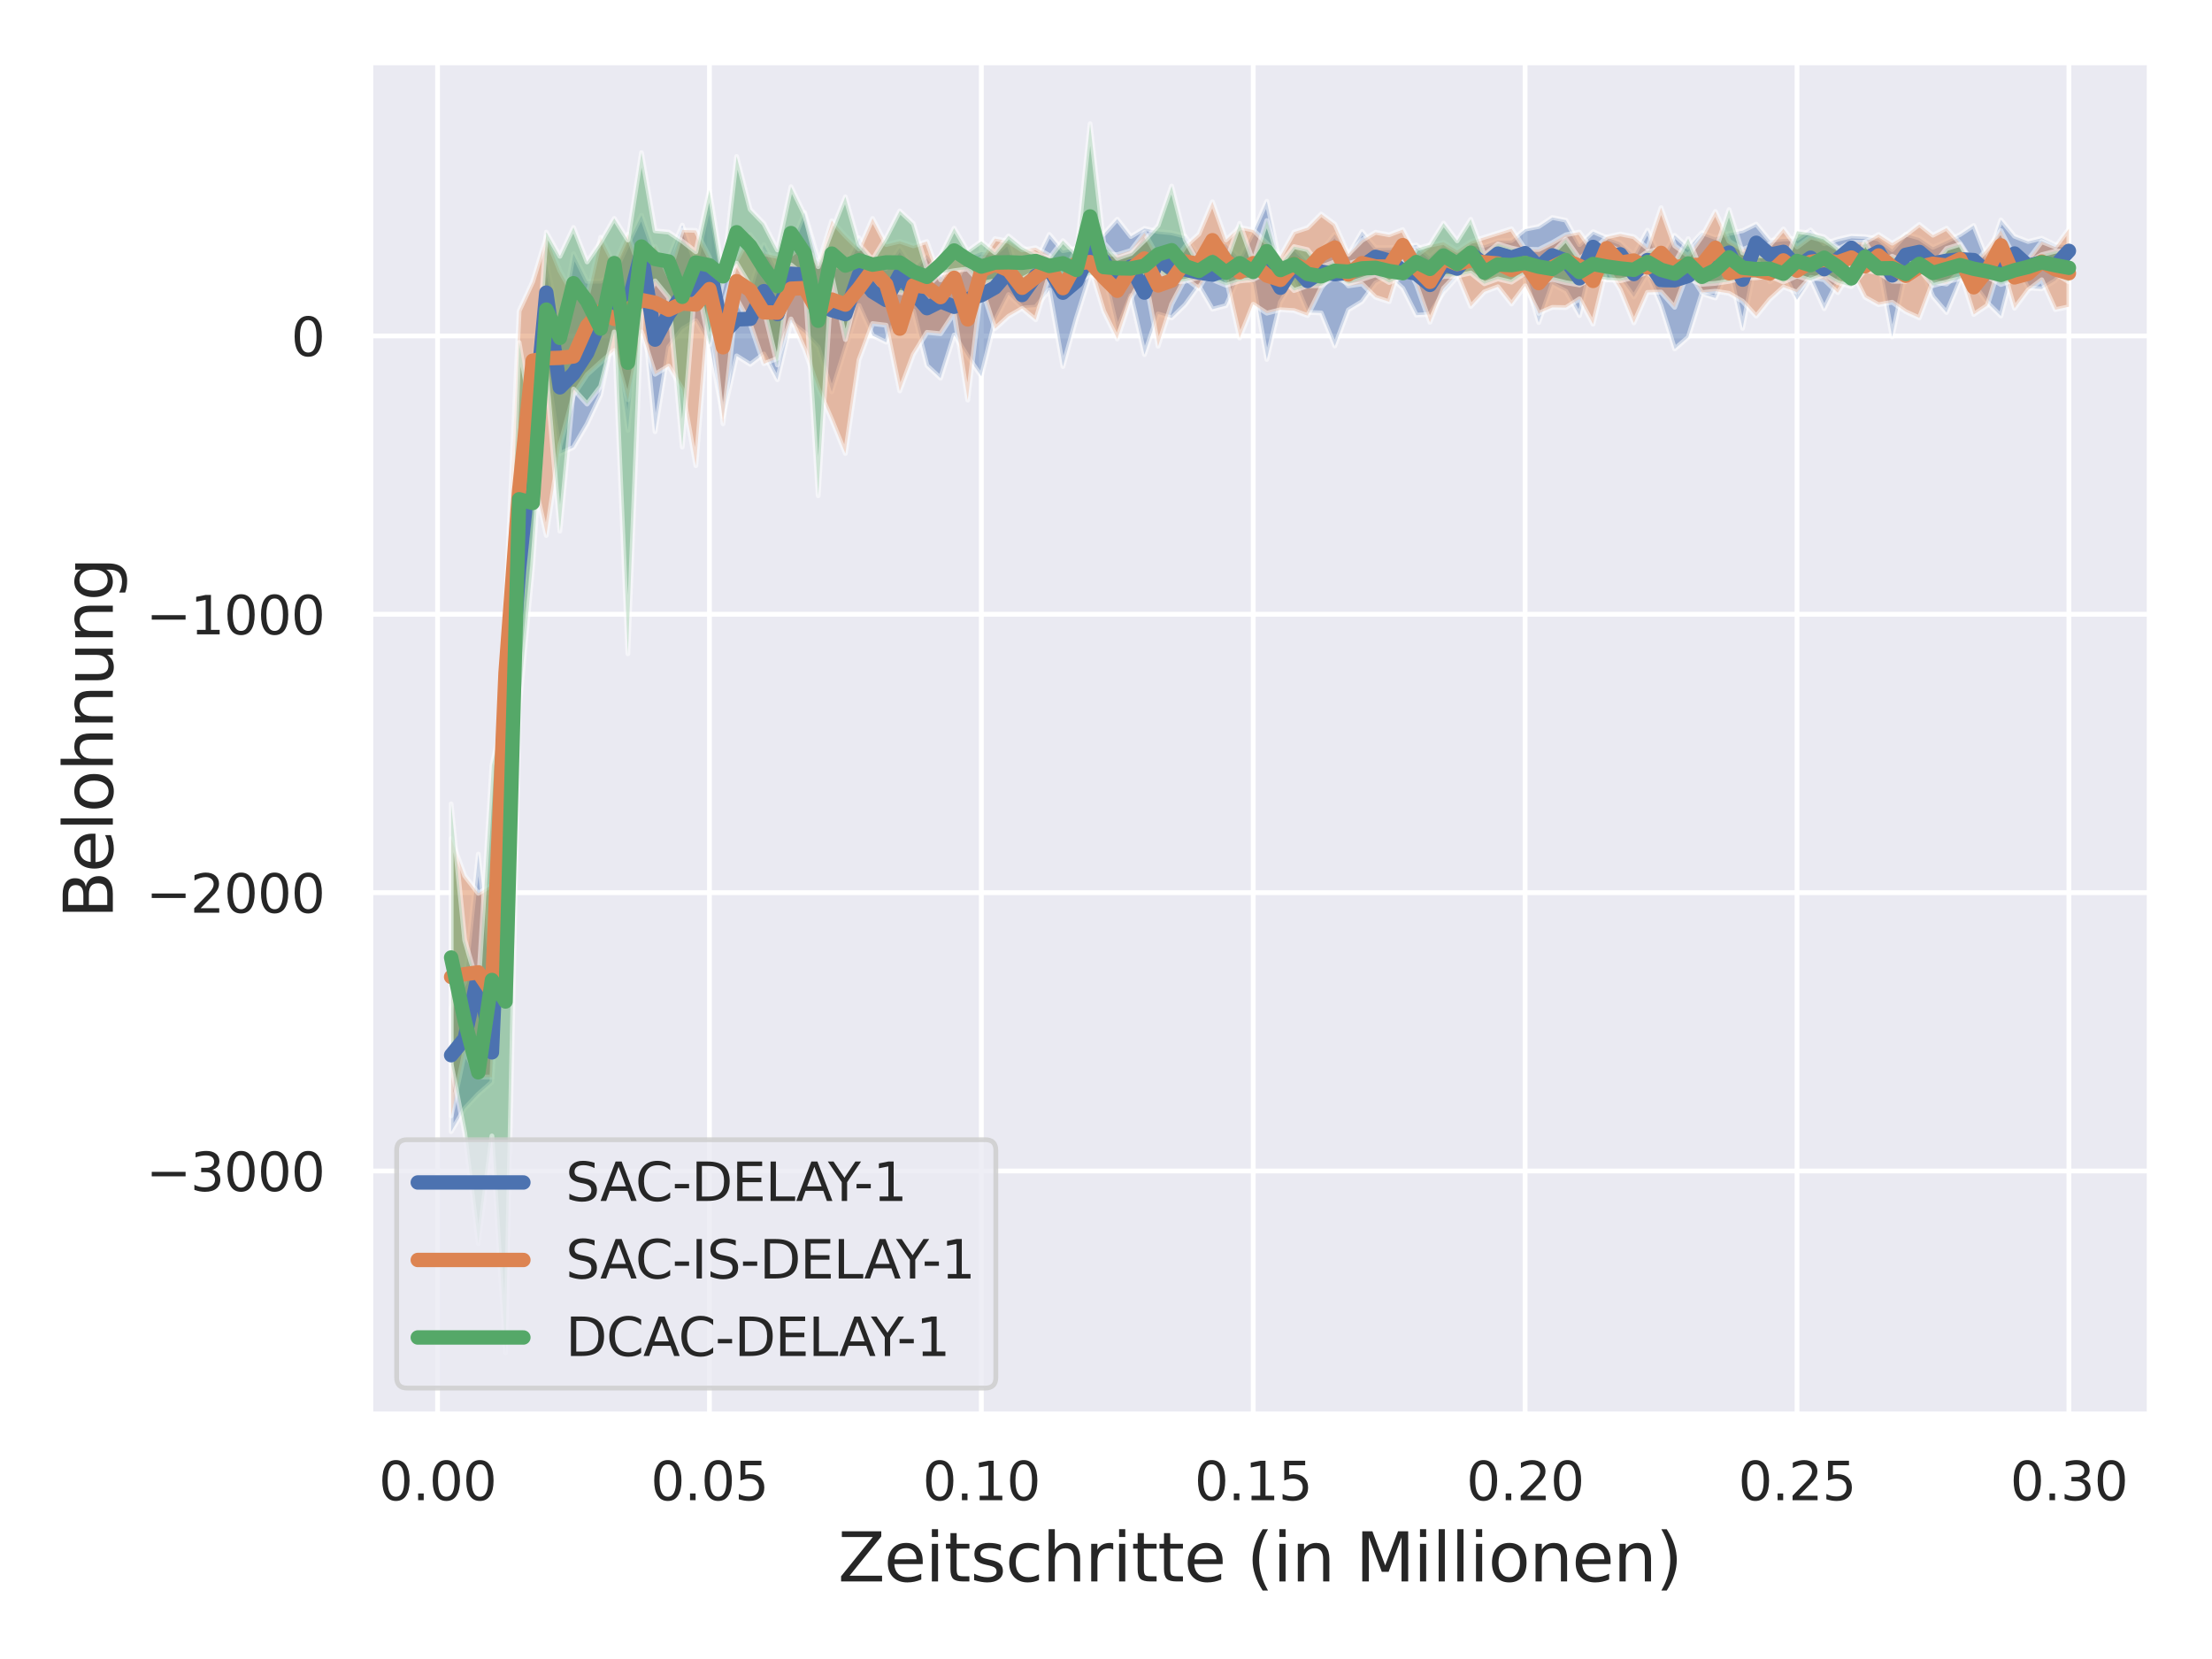 <?xml version="1.0" encoding="utf-8" standalone="no"?>
<!DOCTYPE svg PUBLIC "-//W3C//DTD SVG 1.1//EN"
  "http://www.w3.org/Graphics/SVG/1.1/DTD/svg11.dtd">
<svg xmlns:xlink="http://www.w3.org/1999/xlink" width="460.8pt" height="345.6pt" viewBox="0 0 460.8 345.6" xmlns="http://www.w3.org/2000/svg" version="1.1">
 <defs>
  <style type="text/css">*{stroke-linejoin: round; stroke-linecap: butt}</style>
 </defs>
 <g id="figure_1">
  <g id="patch_1">
   <path d="M 0 345.6 
L 460.8 345.6 
L 460.8 0 
L 0 0 
z
" style="fill: #ffffff"/>
  </g>
  <g id="axes_1">
   <g id="patch_2">
    <path d="M 77.13 294.66 
L 447.84 294.66 
L 447.84 12.96 
L 77.13 12.96 
z
" style="fill: #eaeaf2"/>
   </g>
   <g id="matplotlib.axis_1">
    <g id="xtick_1">
     <g id="line2d_1">
      <path d="M 91.148 294.66 
L 91.148 12.96 
" clip-path="url(#pfc4ba32320)" style="fill: none; stroke: #ffffff; stroke-linecap: round"/>
     </g>
     <g id="text_1">
      <!-- 0.00 -->
      <g style="fill: #262626" transform="translate(78.902 312.518)scale(0.11 -0.11)">
       <defs>
        <path id="DejaVuSans-30" d="M 2034 4250 
Q 1547 4250 1301 3770 
Q 1056 3291 1056 2328 
Q 1056 1369 1301 889 
Q 1547 409 2034 409 
Q 2525 409 2770 889 
Q 3016 1369 3016 2328 
Q 3016 3291 2770 3770 
Q 2525 4250 2034 4250 
z
M 2034 4750 
Q 2819 4750 3233 4129 
Q 3647 3509 3647 2328 
Q 3647 1150 3233 529 
Q 2819 -91 2034 -91 
Q 1250 -91 836 529 
Q 422 1150 422 2328 
Q 422 3509 836 4129 
Q 1250 4750 2034 4750 
z
" transform="scale(0.016)"/>
        <path id="DejaVuSans-2e" d="M 684 794 
L 1344 794 
L 1344 0 
L 684 0 
L 684 794 
z
" transform="scale(0.016)"/>
       </defs>
       <use xlink:href="#DejaVuSans-30"/>
       <use xlink:href="#DejaVuSans-2e" x="63.623"/>
       <use xlink:href="#DejaVuSans-30" x="95.41"/>
       <use xlink:href="#DejaVuSans-30" x="159.033"/>
      </g>
     </g>
    </g>
    <g id="xtick_2">
     <g id="line2d_2">
      <path d="M 147.789 294.66 
L 147.789 12.96 
" clip-path="url(#pfc4ba32320)" style="fill: none; stroke: #ffffff; stroke-linecap: round"/>
     </g>
     <g id="text_2">
      <!-- 0.05 -->
      <g style="fill: #262626" transform="translate(135.543 312.518)scale(0.11 -0.11)">
       <defs>
        <path id="DejaVuSans-35" d="M 691 4666 
L 3169 4666 
L 3169 4134 
L 1269 4134 
L 1269 2991 
Q 1406 3038 1543 3061 
Q 1681 3084 1819 3084 
Q 2600 3084 3056 2656 
Q 3513 2228 3513 1497 
Q 3513 744 3044 326 
Q 2575 -91 1722 -91 
Q 1428 -91 1123 -41 
Q 819 9 494 109 
L 494 744 
Q 775 591 1075 516 
Q 1375 441 1709 441 
Q 2250 441 2565 725 
Q 2881 1009 2881 1497 
Q 2881 1984 2565 2268 
Q 2250 2553 1709 2553 
Q 1456 2553 1204 2497 
Q 953 2441 691 2322 
L 691 4666 
z
" transform="scale(0.016)"/>
       </defs>
       <use xlink:href="#DejaVuSans-30"/>
       <use xlink:href="#DejaVuSans-2e" x="63.623"/>
       <use xlink:href="#DejaVuSans-30" x="95.41"/>
       <use xlink:href="#DejaVuSans-35" x="159.033"/>
      </g>
     </g>
    </g>
    <g id="xtick_3">
     <g id="line2d_3">
      <path d="M 204.429 294.66 
L 204.429 12.96 
" clip-path="url(#pfc4ba32320)" style="fill: none; stroke: #ffffff; stroke-linecap: round"/>
     </g>
     <g id="text_3">
      <!-- 0.10 -->
      <g style="fill: #262626" transform="translate(192.183 312.518)scale(0.11 -0.11)">
       <defs>
        <path id="DejaVuSans-31" d="M 794 531 
L 1825 531 
L 1825 4091 
L 703 3866 
L 703 4441 
L 1819 4666 
L 2450 4666 
L 2450 531 
L 3481 531 
L 3481 0 
L 794 0 
L 794 531 
z
" transform="scale(0.016)"/>
       </defs>
       <use xlink:href="#DejaVuSans-30"/>
       <use xlink:href="#DejaVuSans-2e" x="63.623"/>
       <use xlink:href="#DejaVuSans-31" x="95.41"/>
       <use xlink:href="#DejaVuSans-30" x="159.033"/>
      </g>
     </g>
    </g>
    <g id="xtick_4">
     <g id="line2d_4">
      <path d="M 261.069 294.66 
L 261.069 12.96 
" clip-path="url(#pfc4ba32320)" style="fill: none; stroke: #ffffff; stroke-linecap: round"/>
     </g>
     <g id="text_4">
      <!-- 0.15 -->
      <g style="fill: #262626" transform="translate(248.823 312.518)scale(0.11 -0.11)">
       <use xlink:href="#DejaVuSans-30"/>
       <use xlink:href="#DejaVuSans-2e" x="63.623"/>
       <use xlink:href="#DejaVuSans-31" x="95.41"/>
       <use xlink:href="#DejaVuSans-35" x="159.033"/>
      </g>
     </g>
    </g>
    <g id="xtick_5">
     <g id="line2d_5">
      <path d="M 317.709 294.66 
L 317.709 12.96 
" clip-path="url(#pfc4ba32320)" style="fill: none; stroke: #ffffff; stroke-linecap: round"/>
     </g>
     <g id="text_5">
      <!-- 0.20 -->
      <g style="fill: #262626" transform="translate(305.463 312.518)scale(0.11 -0.11)">
       <defs>
        <path id="DejaVuSans-32" d="M 1228 531 
L 3431 531 
L 3431 0 
L 469 0 
L 469 531 
Q 828 903 1448 1529 
Q 2069 2156 2228 2338 
Q 2531 2678 2651 2914 
Q 2772 3150 2772 3378 
Q 2772 3750 2511 3984 
Q 2250 4219 1831 4219 
Q 1534 4219 1204 4116 
Q 875 4013 500 3803 
L 500 4441 
Q 881 4594 1212 4672 
Q 1544 4750 1819 4750 
Q 2544 4750 2975 4387 
Q 3406 4025 3406 3419 
Q 3406 3131 3298 2873 
Q 3191 2616 2906 2266 
Q 2828 2175 2409 1742 
Q 1991 1309 1228 531 
z
" transform="scale(0.016)"/>
       </defs>
       <use xlink:href="#DejaVuSans-30"/>
       <use xlink:href="#DejaVuSans-2e" x="63.623"/>
       <use xlink:href="#DejaVuSans-32" x="95.41"/>
       <use xlink:href="#DejaVuSans-30" x="159.033"/>
      </g>
     </g>
    </g>
    <g id="xtick_6">
     <g id="line2d_6">
      <path d="M 374.349 294.66 
L 374.349 12.96 
" clip-path="url(#pfc4ba32320)" style="fill: none; stroke: #ffffff; stroke-linecap: round"/>
     </g>
     <g id="text_6">
      <!-- 0.25 -->
      <g style="fill: #262626" transform="translate(362.103 312.518)scale(0.11 -0.11)">
       <use xlink:href="#DejaVuSans-30"/>
       <use xlink:href="#DejaVuSans-2e" x="63.623"/>
       <use xlink:href="#DejaVuSans-32" x="95.41"/>
       <use xlink:href="#DejaVuSans-35" x="159.033"/>
      </g>
     </g>
    </g>
    <g id="xtick_7">
     <g id="line2d_7">
      <path d="M 430.99 294.66 
L 430.99 12.96 
" clip-path="url(#pfc4ba32320)" style="fill: none; stroke: #ffffff; stroke-linecap: round"/>
     </g>
     <g id="text_7">
      <!-- 0.30 -->
      <g style="fill: #262626" transform="translate(418.743 312.518)scale(0.11 -0.11)">
       <defs>
        <path id="DejaVuSans-33" d="M 2597 2516 
Q 3050 2419 3304 2112 
Q 3559 1806 3559 1356 
Q 3559 666 3084 287 
Q 2609 -91 1734 -91 
Q 1441 -91 1130 -33 
Q 819 25 488 141 
L 488 750 
Q 750 597 1062 519 
Q 1375 441 1716 441 
Q 2309 441 2620 675 
Q 2931 909 2931 1356 
Q 2931 1769 2642 2001 
Q 2353 2234 1838 2234 
L 1294 2234 
L 1294 2753 
L 1863 2753 
Q 2328 2753 2575 2939 
Q 2822 3125 2822 3475 
Q 2822 3834 2567 4026 
Q 2313 4219 1838 4219 
Q 1578 4219 1281 4162 
Q 984 4106 628 3988 
L 628 4550 
Q 988 4650 1302 4700 
Q 1616 4750 1894 4750 
Q 2613 4750 3031 4423 
Q 3450 4097 3450 3541 
Q 3450 3153 3228 2886 
Q 3006 2619 2597 2516 
z
" transform="scale(0.016)"/>
       </defs>
       <use xlink:href="#DejaVuSans-30"/>
       <use xlink:href="#DejaVuSans-2e" x="63.623"/>
       <use xlink:href="#DejaVuSans-33" x="95.41"/>
       <use xlink:href="#DejaVuSans-30" x="159.033"/>
      </g>
     </g>
    </g>
    <g id="text_8">
     <!-- Zeitschritte (in Millionen) -->
     <g style="fill: #262626" transform="translate(174.57 329.444)scale(0.14 -0.14)">
      <defs>
       <path id="DejaVuSans-5a" d="M 359 4666 
L 4025 4666 
L 4025 4184 
L 1075 531 
L 4097 531 
L 4097 0 
L 288 0 
L 288 481 
L 3238 4134 
L 359 4134 
L 359 4666 
z
" transform="scale(0.016)"/>
       <path id="DejaVuSans-65" d="M 3597 1894 
L 3597 1613 
L 953 1613 
Q 991 1019 1311 708 
Q 1631 397 2203 397 
Q 2534 397 2845 478 
Q 3156 559 3463 722 
L 3463 178 
Q 3153 47 2828 -22 
Q 2503 -91 2169 -91 
Q 1331 -91 842 396 
Q 353 884 353 1716 
Q 353 2575 817 3079 
Q 1281 3584 2069 3584 
Q 2775 3584 3186 3129 
Q 3597 2675 3597 1894 
z
M 3022 2063 
Q 3016 2534 2758 2815 
Q 2500 3097 2075 3097 
Q 1594 3097 1305 2825 
Q 1016 2553 972 2059 
L 3022 2063 
z
" transform="scale(0.016)"/>
       <path id="DejaVuSans-69" d="M 603 3500 
L 1178 3500 
L 1178 0 
L 603 0 
L 603 3500 
z
M 603 4863 
L 1178 4863 
L 1178 4134 
L 603 4134 
L 603 4863 
z
" transform="scale(0.016)"/>
       <path id="DejaVuSans-74" d="M 1172 4494 
L 1172 3500 
L 2356 3500 
L 2356 3053 
L 1172 3053 
L 1172 1153 
Q 1172 725 1289 603 
Q 1406 481 1766 481 
L 2356 481 
L 2356 0 
L 1766 0 
Q 1100 0 847 248 
Q 594 497 594 1153 
L 594 3053 
L 172 3053 
L 172 3500 
L 594 3500 
L 594 4494 
L 1172 4494 
z
" transform="scale(0.016)"/>
       <path id="DejaVuSans-73" d="M 2834 3397 
L 2834 2853 
Q 2591 2978 2328 3040 
Q 2066 3103 1784 3103 
Q 1356 3103 1142 2972 
Q 928 2841 928 2578 
Q 928 2378 1081 2264 
Q 1234 2150 1697 2047 
L 1894 2003 
Q 2506 1872 2764 1633 
Q 3022 1394 3022 966 
Q 3022 478 2636 193 
Q 2250 -91 1575 -91 
Q 1294 -91 989 -36 
Q 684 19 347 128 
L 347 722 
Q 666 556 975 473 
Q 1284 391 1588 391 
Q 1994 391 2212 530 
Q 2431 669 2431 922 
Q 2431 1156 2273 1281 
Q 2116 1406 1581 1522 
L 1381 1569 
Q 847 1681 609 1914 
Q 372 2147 372 2553 
Q 372 3047 722 3315 
Q 1072 3584 1716 3584 
Q 2034 3584 2315 3537 
Q 2597 3491 2834 3397 
z
" transform="scale(0.016)"/>
       <path id="DejaVuSans-63" d="M 3122 3366 
L 3122 2828 
Q 2878 2963 2633 3030 
Q 2388 3097 2138 3097 
Q 1578 3097 1268 2742 
Q 959 2388 959 1747 
Q 959 1106 1268 751 
Q 1578 397 2138 397 
Q 2388 397 2633 464 
Q 2878 531 3122 666 
L 3122 134 
Q 2881 22 2623 -34 
Q 2366 -91 2075 -91 
Q 1284 -91 818 406 
Q 353 903 353 1747 
Q 353 2603 823 3093 
Q 1294 3584 2113 3584 
Q 2378 3584 2631 3529 
Q 2884 3475 3122 3366 
z
" transform="scale(0.016)"/>
       <path id="DejaVuSans-68" d="M 3513 2113 
L 3513 0 
L 2938 0 
L 2938 2094 
Q 2938 2591 2744 2837 
Q 2550 3084 2163 3084 
Q 1697 3084 1428 2787 
Q 1159 2491 1159 1978 
L 1159 0 
L 581 0 
L 581 4863 
L 1159 4863 
L 1159 2956 
Q 1366 3272 1645 3428 
Q 1925 3584 2291 3584 
Q 2894 3584 3203 3211 
Q 3513 2838 3513 2113 
z
" transform="scale(0.016)"/>
       <path id="DejaVuSans-72" d="M 2631 2963 
Q 2534 3019 2420 3045 
Q 2306 3072 2169 3072 
Q 1681 3072 1420 2755 
Q 1159 2438 1159 1844 
L 1159 0 
L 581 0 
L 581 3500 
L 1159 3500 
L 1159 2956 
Q 1341 3275 1631 3429 
Q 1922 3584 2338 3584 
Q 2397 3584 2469 3576 
Q 2541 3569 2628 3553 
L 2631 2963 
z
" transform="scale(0.016)"/>
       <path id="DejaVuSans-20" transform="scale(0.016)"/>
       <path id="DejaVuSans-28" d="M 1984 4856 
Q 1566 4138 1362 3434 
Q 1159 2731 1159 2009 
Q 1159 1288 1364 580 
Q 1569 -128 1984 -844 
L 1484 -844 
Q 1016 -109 783 600 
Q 550 1309 550 2009 
Q 550 2706 781 3412 
Q 1013 4119 1484 4856 
L 1984 4856 
z
" transform="scale(0.016)"/>
       <path id="DejaVuSans-6e" d="M 3513 2113 
L 3513 0 
L 2938 0 
L 2938 2094 
Q 2938 2591 2744 2837 
Q 2550 3084 2163 3084 
Q 1697 3084 1428 2787 
Q 1159 2491 1159 1978 
L 1159 0 
L 581 0 
L 581 3500 
L 1159 3500 
L 1159 2956 
Q 1366 3272 1645 3428 
Q 1925 3584 2291 3584 
Q 2894 3584 3203 3211 
Q 3513 2838 3513 2113 
z
" transform="scale(0.016)"/>
       <path id="DejaVuSans-4d" d="M 628 4666 
L 1569 4666 
L 2759 1491 
L 3956 4666 
L 4897 4666 
L 4897 0 
L 4281 0 
L 4281 4097 
L 3078 897 
L 2444 897 
L 1241 4097 
L 1241 0 
L 628 0 
L 628 4666 
z
" transform="scale(0.016)"/>
       <path id="DejaVuSans-6c" d="M 603 4863 
L 1178 4863 
L 1178 0 
L 603 0 
L 603 4863 
z
" transform="scale(0.016)"/>
       <path id="DejaVuSans-6f" d="M 1959 3097 
Q 1497 3097 1228 2736 
Q 959 2375 959 1747 
Q 959 1119 1226 758 
Q 1494 397 1959 397 
Q 2419 397 2687 759 
Q 2956 1122 2956 1747 
Q 2956 2369 2687 2733 
Q 2419 3097 1959 3097 
z
M 1959 3584 
Q 2709 3584 3137 3096 
Q 3566 2609 3566 1747 
Q 3566 888 3137 398 
Q 2709 -91 1959 -91 
Q 1206 -91 779 398 
Q 353 888 353 1747 
Q 353 2609 779 3096 
Q 1206 3584 1959 3584 
z
" transform="scale(0.016)"/>
       <path id="DejaVuSans-29" d="M 513 4856 
L 1013 4856 
Q 1481 4119 1714 3412 
Q 1947 2706 1947 2009 
Q 1947 1309 1714 600 
Q 1481 -109 1013 -844 
L 513 -844 
Q 928 -128 1133 580 
Q 1338 1288 1338 2009 
Q 1338 2731 1133 3434 
Q 928 4138 513 4856 
z
" transform="scale(0.016)"/>
      </defs>
      <use xlink:href="#DejaVuSans-5a"/>
      <use xlink:href="#DejaVuSans-65" x="68.506"/>
      <use xlink:href="#DejaVuSans-69" x="130.029"/>
      <use xlink:href="#DejaVuSans-74" x="157.812"/>
      <use xlink:href="#DejaVuSans-73" x="197.021"/>
      <use xlink:href="#DejaVuSans-63" x="249.121"/>
      <use xlink:href="#DejaVuSans-68" x="304.102"/>
      <use xlink:href="#DejaVuSans-72" x="367.48"/>
      <use xlink:href="#DejaVuSans-69" x="408.594"/>
      <use xlink:href="#DejaVuSans-74" x="436.377"/>
      <use xlink:href="#DejaVuSans-74" x="475.586"/>
      <use xlink:href="#DejaVuSans-65" x="514.795"/>
      <use xlink:href="#DejaVuSans-20" x="576.318"/>
      <use xlink:href="#DejaVuSans-28" x="608.105"/>
      <use xlink:href="#DejaVuSans-69" x="647.119"/>
      <use xlink:href="#DejaVuSans-6e" x="674.902"/>
      <use xlink:href="#DejaVuSans-20" x="738.281"/>
      <use xlink:href="#DejaVuSans-4d" x="770.068"/>
      <use xlink:href="#DejaVuSans-69" x="856.348"/>
      <use xlink:href="#DejaVuSans-6c" x="884.131"/>
      <use xlink:href="#DejaVuSans-6c" x="911.914"/>
      <use xlink:href="#DejaVuSans-69" x="939.697"/>
      <use xlink:href="#DejaVuSans-6f" x="967.48"/>
      <use xlink:href="#DejaVuSans-6e" x="1028.662"/>
      <use xlink:href="#DejaVuSans-65" x="1092.041"/>
      <use xlink:href="#DejaVuSans-6e" x="1153.564"/>
      <use xlink:href="#DejaVuSans-29" x="1216.943"/>
     </g>
    </g>
   </g>
   <g id="matplotlib.axis_2">
    <g id="ytick_1">
     <g id="line2d_8">
      <path d="M 77.13 243.938 
L 447.84 243.938 
" clip-path="url(#pfc4ba32320)" style="fill: none; stroke: #ffffff; stroke-linecap: round"/>
     </g>
     <g id="text_9">
      <!-- −3000 -->
      <g style="fill: #262626" transform="translate(30.417 248.117)scale(0.11 -0.11)">
       <defs>
        <path id="DejaVuSans-2212" d="M 678 2272 
L 4684 2272 
L 4684 1741 
L 678 1741 
L 678 2272 
z
" transform="scale(0.016)"/>
       </defs>
       <use xlink:href="#DejaVuSans-2212"/>
       <use xlink:href="#DejaVuSans-33" x="83.789"/>
       <use xlink:href="#DejaVuSans-30" x="147.412"/>
       <use xlink:href="#DejaVuSans-30" x="211.035"/>
       <use xlink:href="#DejaVuSans-30" x="274.658"/>
      </g>
     </g>
    </g>
    <g id="ytick_2">
     <g id="line2d_9">
      <path d="M 77.13 185.953 
L 447.84 185.953 
" clip-path="url(#pfc4ba32320)" style="fill: none; stroke: #ffffff; stroke-linecap: round"/>
     </g>
     <g id="text_10">
      <!-- −2000 -->
      <g style="fill: #262626" transform="translate(30.417 190.132)scale(0.11 -0.11)">
       <use xlink:href="#DejaVuSans-2212"/>
       <use xlink:href="#DejaVuSans-32" x="83.789"/>
       <use xlink:href="#DejaVuSans-30" x="147.412"/>
       <use xlink:href="#DejaVuSans-30" x="211.035"/>
       <use xlink:href="#DejaVuSans-30" x="274.658"/>
      </g>
     </g>
    </g>
    <g id="ytick_3">
     <g id="line2d_10">
      <path d="M 77.13 127.969 
L 447.84 127.969 
" clip-path="url(#pfc4ba32320)" style="fill: none; stroke: #ffffff; stroke-linecap: round"/>
     </g>
     <g id="text_11">
      <!-- −1000 -->
      <g style="fill: #262626" transform="translate(30.417 132.148)scale(0.11 -0.11)">
       <use xlink:href="#DejaVuSans-2212"/>
       <use xlink:href="#DejaVuSans-31" x="83.789"/>
       <use xlink:href="#DejaVuSans-30" x="147.412"/>
       <use xlink:href="#DejaVuSans-30" x="211.035"/>
       <use xlink:href="#DejaVuSans-30" x="274.658"/>
      </g>
     </g>
    </g>
    <g id="ytick_4">
     <g id="line2d_11">
      <path d="M 77.13 69.984 
L 447.84 69.984 
" clip-path="url(#pfc4ba32320)" style="fill: none; stroke: #ffffff; stroke-linecap: round"/>
     </g>
     <g id="text_12">
      <!-- 0 -->
      <g style="fill: #262626" transform="translate(60.631 74.163)scale(0.11 -0.11)">
       <use xlink:href="#DejaVuSans-30"/>
      </g>
     </g>
    </g>
    <g id="text_13">
     <!-- Belohnung -->
     <g style="fill: #262626" transform="translate(23.506 191.337)rotate(-90)scale(0.14 -0.14)">
      <defs>
       <path id="DejaVuSans-42" d="M 1259 2228 
L 1259 519 
L 2272 519 
Q 2781 519 3026 730 
Q 3272 941 3272 1375 
Q 3272 1813 3026 2020 
Q 2781 2228 2272 2228 
L 1259 2228 
z
M 1259 4147 
L 1259 2741 
L 2194 2741 
Q 2656 2741 2882 2914 
Q 3109 3088 3109 3444 
Q 3109 3797 2882 3972 
Q 2656 4147 2194 4147 
L 1259 4147 
z
M 628 4666 
L 2241 4666 
Q 2963 4666 3353 4366 
Q 3744 4066 3744 3513 
Q 3744 3084 3544 2831 
Q 3344 2578 2956 2516 
Q 3422 2416 3680 2098 
Q 3938 1781 3938 1306 
Q 3938 681 3513 340 
Q 3088 0 2303 0 
L 628 0 
L 628 4666 
z
" transform="scale(0.016)"/>
       <path id="DejaVuSans-75" d="M 544 1381 
L 544 3500 
L 1119 3500 
L 1119 1403 
Q 1119 906 1312 657 
Q 1506 409 1894 409 
Q 2359 409 2629 706 
Q 2900 1003 2900 1516 
L 2900 3500 
L 3475 3500 
L 3475 0 
L 2900 0 
L 2900 538 
Q 2691 219 2414 64 
Q 2138 -91 1772 -91 
Q 1169 -91 856 284 
Q 544 659 544 1381 
z
M 1991 3584 
L 1991 3584 
z
" transform="scale(0.016)"/>
       <path id="DejaVuSans-67" d="M 2906 1791 
Q 2906 2416 2648 2759 
Q 2391 3103 1925 3103 
Q 1463 3103 1205 2759 
Q 947 2416 947 1791 
Q 947 1169 1205 825 
Q 1463 481 1925 481 
Q 2391 481 2648 825 
Q 2906 1169 2906 1791 
z
M 3481 434 
Q 3481 -459 3084 -895 
Q 2688 -1331 1869 -1331 
Q 1566 -1331 1297 -1286 
Q 1028 -1241 775 -1147 
L 775 -588 
Q 1028 -725 1275 -790 
Q 1522 -856 1778 -856 
Q 2344 -856 2625 -561 
Q 2906 -266 2906 331 
L 2906 616 
Q 2728 306 2450 153 
Q 2172 0 1784 0 
Q 1141 0 747 490 
Q 353 981 353 1791 
Q 353 2603 747 3093 
Q 1141 3584 1784 3584 
Q 2172 3584 2450 3431 
Q 2728 3278 2906 2969 
L 2906 3500 
L 3481 3500 
L 3481 434 
z
" transform="scale(0.016)"/>
      </defs>
      <use xlink:href="#DejaVuSans-42"/>
      <use xlink:href="#DejaVuSans-65" x="68.604"/>
      <use xlink:href="#DejaVuSans-6c" x="130.127"/>
      <use xlink:href="#DejaVuSans-6f" x="157.91"/>
      <use xlink:href="#DejaVuSans-68" x="219.092"/>
      <use xlink:href="#DejaVuSans-6e" x="282.471"/>
      <use xlink:href="#DejaVuSans-75" x="345.85"/>
      <use xlink:href="#DejaVuSans-6e" x="409.229"/>
      <use xlink:href="#DejaVuSans-67" x="472.607"/>
     </g>
    </g>
   </g>
   <g id="PolyCollection_1">
    <defs>
     <path id="mf80667b029" d="M 93.98 -109.843 
L 93.98 -135.629 
L 96.812 -140.975 
L 99.644 -167.691 
L 102.476 -142.766 
L 105.308 -206.421 
L 108.141 -237.731 
L 110.973 -268.925 
L 113.805 -291.238 
L 116.637 -277.203 
L 119.469 -292.756 
L 122.301 -287.003 
L 125.133 -287.039 
L 127.965 -288.655 
L 130.797 -294.826 
L 133.629 -300.785 
L 136.461 -292.542 
L 139.293 -291.893 
L 142.125 -298.718 
L 144.957 -290.554 
L 147.789 -303.591 
L 150.621 -287.328 
L 153.453 -288.13 
L 156.285 -285.365 
L 159.117 -294.626 
L 161.949 -289.244 
L 164.781 -294.38 
L 167.613 -301.345 
L 170.445 -291.723 
L 173.277 -290.045 
L 176.109 -290.088 
L 178.941 -296.087 
L 181.773 -290.461 
L 184.605 -289.719 
L 187.437 -293.959 
L 190.269 -289.57 
L 193.101 -292.517 
L 195.933 -288.718 
L 198.765 -286.171 
L 201.597 -291.995 
L 204.429 -293.102 
L 207.261 -292.731 
L 210.093 -295.135 
L 212.925 -285.763 
L 215.757 -291.01 
L 218.589 -296.774 
L 221.421 -293.391 
L 224.253 -293.891 
L 227.085 -295.826 
L 229.917 -296.807 
L 232.749 -299.95 
L 235.581 -296.329 
L 238.413 -298.024 
L 241.245 -297.384 
L 244.077 -297.111 
L 246.909 -296.385 
L 249.741 -292.218 
L 252.573 -295.02 
L 255.405 -294.67 
L 258.237 -291.732 
L 261.069 -297.319 
L 263.901 -303.687 
L 266.733 -290.492 
L 269.565 -294.084 
L 272.397 -291.051 
L 275.229 -293.356 
L 278.061 -296.803 
L 280.893 -292.555 
L 283.725 -297.384 
L 286.557 -293.993 
L 289.389 -294.015 
L 292.221 -294.166 
L 295.053 -294.572 
L 297.885 -292.104 
L 300.717 -294.548 
L 303.549 -291.729 
L 306.381 -295.012 
L 309.213 -294.487 
L 312.045 -295.456 
L 314.877 -295.499 
L 317.709 -297.857 
L 320.541 -298.412 
L 323.373 -300.297 
L 326.205 -299.739 
L 329.037 -294.641 
L 331.869 -297.349 
L 334.701 -296.127 
L 337.533 -295.072 
L 340.365 -292.423 
L 343.197 -297.652 
L 346.029 -291.396 
L 348.861 -296.592 
L 351.693 -294.04 
L 354.525 -297.135 
L 357.357 -296.137 
L 360.189 -296.974 
L 363.021 -297.542 
L 365.853 -298.924 
L 368.685 -295.509 
L 371.517 -295.834 
L 374.349 -295.899 
L 377.181 -297.709 
L 380.013 -294.84 
L 382.845 -295.772 
L 385.677 -296.43 
L 388.509 -296.3 
L 391.341 -295.846 
L 394.173 -293.602 
L 397.005 -296.825 
L 399.837 -296.023 
L 402.669 -294.081 
L 405.501 -295.378 
L 408.333 -296.753 
L 411.165 -298.643 
L 413.997 -291.517 
L 416.829 -299.799 
L 419.662 -296.384 
L 422.494 -295.294 
L 425.326 -295.975 
L 428.158 -294.646 
L 430.99 -294.556 
L 430.99 -290.394 
L 430.99 -290.394 
L 428.158 -287.146 
L 425.326 -285.425 
L 422.494 -285.588 
L 419.662 -290.628 
L 416.829 -279.76 
L 413.997 -282.546 
L 411.165 -286.425 
L 408.333 -287.234 
L 405.501 -280.495 
L 402.669 -283.79 
L 399.837 -290.643 
L 397.005 -289.047 
L 394.173 -275.414 
L 391.341 -290.982 
L 388.509 -289.098 
L 385.677 -292.435 
L 382.845 -287.026 
L 380.013 -281.28 
L 377.181 -287.473 
L 374.349 -283.139 
L 371.517 -288.671 
L 368.685 -286.876 
L 365.853 -291.764 
L 363.021 -277.208 
L 360.189 -289.842 
L 357.357 -283.514 
L 354.525 -284.404 
L 351.693 -275.348 
L 348.861 -272.898 
L 346.029 -281.901 
L 343.197 -288.555 
L 340.365 -283.721 
L 337.533 -287.703 
L 334.701 -287.253 
L 331.869 -292.224 
L 329.037 -279.847 
L 326.205 -284.903 
L 323.373 -286.405 
L 320.541 -278.396 
L 317.709 -287.735 
L 314.877 -288.878 
L 312.045 -289.619 
L 309.213 -288.333 
L 306.381 -290.587 
L 303.549 -287.872 
L 300.717 -284.716 
L 297.885 -280.112 
L 295.053 -279.948 
L 292.221 -285.542 
L 289.389 -288.147 
L 286.557 -286.646 
L 283.725 -282.763 
L 280.893 -281.036 
L 278.061 -273.515 
L 275.229 -280.416 
L 272.397 -280.508 
L 269.565 -287.22 
L 266.733 -282.64 
L 263.901 -270.722 
L 261.069 -286.62 
L 258.237 -288.218 
L 255.405 -281.937 
L 252.573 -281.181 
L 249.741 -286.056 
L 246.909 -282.13 
L 244.077 -279.364 
L 241.245 -280.189 
L 238.413 -271.731 
L 235.581 -284.044 
L 232.749 -276.84 
L 229.917 -288.889 
L 227.085 -288.315 
L 224.253 -279.4 
L 221.421 -269.231 
L 218.589 -285.189 
L 215.757 -281.615 
L 212.925 -281.455 
L 210.093 -284.239 
L 207.261 -278.742 
L 204.429 -267.2 
L 201.597 -271.298 
L 198.765 -275.81 
L 195.933 -266.814 
L 193.101 -269.44 
L 190.269 -280.814 
L 187.437 -281.103 
L 184.605 -274.304 
L 181.773 -275.685 
L 178.941 -281.966 
L 176.109 -273.063 
L 173.277 -263.947 
L 170.445 -273.252 
L 167.613 -276.246 
L 164.781 -278.495 
L 161.949 -266.485 
L 159.117 -271.86 
L 156.285 -269.694 
L 153.453 -271.462 
L 150.621 -258.76 
L 147.789 -273.827 
L 144.957 -278.768 
L 142.125 -277.033 
L 139.293 -273.292 
L 136.461 -255.651 
L 133.629 -285.014 
L 130.797 -255.934 
L 127.965 -276.656 
L 125.133 -263.289 
L 122.301 -257.253 
L 119.469 -252.413 
L 116.637 -251.076 
L 113.805 -269.689 
L 110.973 -233.728 
L 108.141 -207.599 
L 105.308 -165.044 
L 102.476 -120.174 
L 99.644 -117.684 
L 96.812 -114.675 
L 93.98 -109.843 
z
" style="stroke: #ffffff; stroke-opacity: 0.5"/>
    </defs>
    <g clip-path="url(#pfc4ba32320)">
     <use xlink:href="#mf80667b029" x="0" y="345.6" style="fill: #4c72b0; fill-opacity: 0.5; stroke: #ffffff; stroke-opacity: 0.5"/>
    </g>
   </g>
   <g id="PolyCollection_2">
    <defs>
     <path id="m430673fb18" d="M 93.98 -113.136 
L 93.98 -170.916 
L 96.812 -163.176 
L 99.644 -159.511 
L 102.476 -161.251 
L 105.308 -219.409 
L 108.141 -280.837 
L 110.973 -286.936 
L 113.805 -296.293 
L 116.637 -289.217 
L 119.469 -284.229 
L 122.301 -283.678 
L 125.133 -296.193 
L 127.965 -290.519 
L 130.797 -296.797 
L 133.629 -288.612 
L 136.461 -294.295 
L 139.293 -288.233 
L 142.125 -297.694 
L 144.957 -297.603 
L 147.789 -292.023 
L 150.621 -281.661 
L 153.453 -291.409 
L 156.285 -296.756 
L 159.117 -292.753 
L 161.949 -292.196 
L 164.781 -292.582 
L 167.613 -294.615 
L 170.445 -290.607 
L 173.277 -299.619 
L 176.109 -296.476 
L 178.941 -293.691 
L 181.773 -300.098 
L 184.605 -294.665 
L 187.437 -295.343 
L 190.269 -294.393 
L 193.101 -295.297 
L 195.933 -287.306 
L 198.765 -293.245 
L 201.597 -291.768 
L 204.429 -291.675 
L 207.261 -295.895 
L 210.093 -295.347 
L 212.925 -293.534 
L 215.757 -293.997 
L 218.589 -292.369 
L 221.421 -287.923 
L 224.253 -294.071 
L 227.085 -292.714 
L 229.917 -292.823 
L 232.749 -292.547 
L 235.581 -293.422 
L 238.413 -297.121 
L 241.245 -292.011 
L 244.077 -290.311 
L 246.909 -294.283 
L 249.741 -296.84 
L 252.573 -303.577 
L 255.405 -295.616 
L 258.237 -298.258 
L 261.069 -297.686 
L 263.901 -294.92 
L 266.733 -292.211 
L 269.565 -297.248 
L 272.397 -298.166 
L 275.229 -301.018 
L 278.061 -298.907 
L 280.893 -292.656 
L 283.725 -295.535 
L 286.557 -297.216 
L 289.389 -296.688 
L 292.221 -297.78 
L 295.053 -292.382 
L 297.885 -294.52 
L 300.717 -295.134 
L 303.549 -293.426 
L 306.381 -295.29 
L 309.213 -296.163 
L 312.045 -297.059 
L 314.877 -297.958 
L 317.709 -293.676 
L 320.541 -293.625 
L 323.373 -295.045 
L 326.205 -296.686 
L 329.037 -297.254 
L 331.869 -293.264 
L 334.701 -296.257 
L 337.533 -296.864 
L 340.365 -296.294 
L 343.197 -293.888 
L 346.029 -302.342 
L 348.861 -294.413 
L 351.693 -292.295 
L 354.525 -296.341 
L 357.357 -301.571 
L 360.189 -295.348 
L 363.021 -293.632 
L 365.853 -294.665 
L 368.685 -294.582 
L 371.517 -297.926 
L 374.349 -294.148 
L 377.181 -296.252 
L 380.013 -295.466 
L 382.845 -293.732 
L 385.677 -295.13 
L 388.509 -295.147 
L 391.341 -296.779 
L 394.173 -294.942 
L 397.005 -296.665 
L 399.837 -298.85 
L 402.669 -296.604 
L 405.501 -298.081 
L 408.333 -294.916 
L 411.165 -290.533 
L 413.997 -293.805 
L 416.829 -297.567 
L 419.662 -291.988 
L 422.494 -291.49 
L 425.326 -295.254 
L 428.158 -294.128 
L 430.99 -297.945 
L 430.99 -281.699 
L 430.99 -281.699 
L 428.158 -281.09 
L 425.326 -287.319 
L 422.494 -285.182 
L 419.662 -281.379 
L 416.829 -291.095 
L 413.997 -281.982 
L 411.165 -280.087 
L 408.333 -288.967 
L 405.501 -286.423 
L 402.669 -286.863 
L 399.837 -279.374 
L 397.005 -280.664 
L 394.173 -282.642 
L 391.341 -282.11 
L 388.509 -283.684 
L 385.677 -289.23 
L 382.845 -284.616 
L 380.013 -287.322 
L 377.181 -287.82 
L 374.349 -284.741 
L 371.517 -285.796 
L 368.685 -283.223 
L 365.853 -279.733 
L 363.021 -282.83 
L 360.189 -284.494 
L 357.357 -284.942 
L 354.525 -284.656 
L 351.693 -289.107 
L 348.861 -281.581 
L 346.029 -284.759 
L 343.197 -284.689 
L 340.365 -278.334 
L 337.533 -285.23 
L 334.701 -289.849 
L 331.869 -278.06 
L 329.037 -283.341 
L 326.205 -281.522 
L 323.373 -281.568 
L 320.541 -280.326 
L 317.709 -286.061 
L 314.877 -282.272 
L 312.045 -285.868 
L 309.213 -284.798 
L 306.381 -281.746 
L 303.549 -288.521 
L 300.717 -285.555 
L 297.885 -278.449 
L 295.053 -286.341 
L 292.221 -291.901 
L 289.389 -282.738 
L 286.557 -283.667 
L 283.725 -286.45 
L 280.893 -286.045 
L 278.061 -289.227 
L 275.229 -285.613 
L 272.397 -279.85 
L 269.565 -280.901 
L 266.733 -281.074 
L 263.901 -280.357 
L 261.069 -282.213 
L 258.237 -275.166 
L 255.405 -287.74 
L 252.573 -290.447 
L 249.741 -285.489 
L 246.909 -287.634 
L 244.077 -282.259 
L 241.245 -273.461 
L 238.413 -288.635 
L 235.581 -283.418 
L 232.749 -274.972 
L 229.917 -280.778 
L 227.085 -290.011 
L 224.253 -288.544 
L 221.421 -283.815 
L 218.589 -288.293 
L 215.757 -278.982 
L 212.925 -281.334 
L 210.093 -279.703 
L 207.261 -277.109 
L 204.429 -285.852 
L 201.597 -262.255 
L 198.765 -280.376 
L 195.933 -276.082 
L 193.101 -276.366 
L 190.269 -271.761 
L 187.437 -264.143 
L 184.605 -277.848 
L 181.773 -278.192 
L 178.941 -270.597 
L 176.109 -251.132 
L 173.277 -258.13 
L 170.445 -264.626 
L 167.613 -272.757 
L 164.781 -279.155 
L 161.949 -270.926 
L 159.117 -269.821 
L 156.285 -278.117 
L 153.453 -283.381 
L 150.621 -257.301 
L 147.789 -282.519 
L 144.957 -248.58 
L 142.125 -264.541 
L 139.293 -269.337 
L 136.461 -267.636 
L 133.629 -276.452 
L 130.797 -262.316 
L 127.965 -272.592 
L 125.133 -270.136 
L 122.301 -267.566 
L 119.469 -263.295 
L 116.637 -252.719 
L 113.805 -234.043 
L 110.973 -246.771 
L 108.141 -211.386 
L 105.308 -191.814 
L 102.476 -121.226 
L 99.644 -121.208 
L 96.812 -126.512 
L 93.98 -113.136 
z
" style="stroke: #ffffff; stroke-opacity: 0.5"/>
    </defs>
    <g clip-path="url(#pfc4ba32320)">
     <use xlink:href="#m430673fb18" x="0" y="345.6" style="fill: #dd8452; fill-opacity: 0.5; stroke: #ffffff; stroke-opacity: 0.5"/>
    </g>
   </g>
   <g id="PolyCollection_3">
    <defs>
     <path id="me41526b62e" d="M 93.98 -123.991 
L 93.98 -178.153 
L 96.812 -149.76 
L 99.644 -140.08 
L 102.476 -186.201 
L 105.308 -198.043 
L 108.141 -274.258 
L 110.973 -257.084 
L 113.805 -297.255 
L 116.637 -292.207 
L 119.469 -298.23 
L 122.301 -291.038 
L 125.133 -295.214 
L 127.965 -300.112 
L 130.797 -295.609 
L 133.629 -313.804 
L 136.461 -297.523 
L 139.293 -297.259 
L 142.125 -295.366 
L 144.957 -293.159 
L 147.789 -306.026 
L 150.621 -288.363 
L 153.453 -313.018 
L 156.285 -301.968 
L 159.117 -299.052 
L 161.949 -293.542 
L 164.781 -306.712 
L 167.613 -300.888 
L 170.445 -290.032 
L 173.277 -297.463 
L 176.109 -304.607 
L 178.941 -294.622 
L 181.773 -291.533 
L 184.605 -296.132 
L 187.437 -301.674 
L 190.269 -299.021 
L 193.101 -289.5 
L 195.933 -292.359 
L 198.765 -298.081 
L 201.597 -293.304 
L 204.429 -295.339 
L 207.261 -292.99 
L 210.093 -296.474 
L 212.925 -294.12 
L 215.757 -292.599 
L 218.589 -291.824 
L 221.421 -295.481 
L 224.253 -292.66 
L 227.085 -319.835 
L 229.917 -295.038 
L 232.749 -291.797 
L 235.581 -292.769 
L 238.413 -295.514 
L 241.245 -298.618 
L 244.077 -306.843 
L 246.909 -295.621 
L 249.741 -290.585 
L 252.573 -295.618 
L 255.405 -291.132 
L 258.237 -299.072 
L 261.069 -291.029 
L 263.901 -299.667 
L 266.733 -290.594 
L 269.565 -294.233 
L 272.397 -293.584 
L 275.229 -289.969 
L 278.061 -291.061 
L 280.893 -290.664 
L 283.725 -291.582 
L 286.557 -290.893 
L 289.389 -290.752 
L 292.221 -289.536 
L 295.053 -293.766 
L 297.885 -294.622 
L 300.717 -299.125 
L 303.549 -295.435 
L 306.381 -299.926 
L 309.213 -292.461 
L 312.045 -294.777 
L 314.877 -293.935 
L 317.709 -293.322 
L 320.541 -291.532 
L 323.373 -292.838 
L 326.205 -295.763 
L 329.037 -291.682 
L 331.869 -293.999 
L 334.701 -294.665 
L 337.533 -293.269 
L 340.365 -291.169 
L 343.197 -293.163 
L 346.029 -293.802 
L 348.861 -290.829 
L 351.693 -295.9 
L 354.525 -289 
L 357.357 -293.339 
L 360.189 -301.946 
L 363.021 -292.924 
L 365.853 -292.388 
L 368.685 -292.229 
L 371.517 -289.793 
L 374.349 -297.429 
L 377.181 -297.016 
L 380.013 -296.253 
L 382.845 -293.976 
L 385.677 -288.704 
L 388.509 -295.236 
L 391.341 -290.576 
L 394.173 -292.226 
L 397.005 -290.843 
L 399.837 -292.727 
L 402.669 -290.214 
L 405.501 -293.83 
L 408.333 -294.703 
L 411.165 -289.963 
L 413.997 -290.974 
L 416.829 -290.886 
L 419.662 -293.462 
L 422.494 -290.912 
L 425.326 -292.541 
L 428.158 -293.264 
L 430.99 -293.358 
L 430.99 -286.868 
L 430.99 -286.868 
L 428.158 -288.617 
L 425.326 -290.104 
L 422.494 -289.394 
L 419.662 -287.326 
L 416.829 -286.329 
L 413.997 -287.998 
L 411.165 -289.152 
L 408.333 -287.559 
L 405.501 -286.872 
L 402.669 -286.088 
L 399.837 -289.525 
L 397.005 -286.996 
L 394.173 -287.016 
L 391.341 -288.769 
L 388.509 -289.283 
L 385.677 -285.88 
L 382.845 -286.723 
L 380.013 -288.38 
L 377.181 -287.196 
L 374.349 -288.105 
L 371.517 -286.838 
L 368.685 -288.115 
L 365.853 -287.732 
L 363.021 -287.674 
L 360.189 -286.98 
L 357.357 -286.577 
L 354.525 -286.367 
L 351.693 -287.494 
L 348.861 -286.884 
L 346.029 -286.211 
L 343.197 -288.892 
L 340.365 -287.802 
L 337.533 -287.115 
L 334.701 -287.321 
L 331.869 -287.794 
L 329.037 -286.241 
L 326.205 -286.707 
L 323.373 -287.406 
L 320.541 -286.653 
L 317.709 -288.7 
L 314.877 -286.825 
L 312.045 -287.497 
L 309.213 -286.483 
L 306.381 -288.731 
L 303.549 -288.085 
L 300.717 -287.996 
L 297.885 -286.732 
L 295.053 -289.539 
L 292.221 -287.969 
L 289.389 -286.733 
L 286.557 -288.361 
L 283.725 -287.394 
L 280.893 -286.501 
L 278.061 -287.949 
L 275.229 -286.076 
L 272.397 -286.072 
L 269.565 -285.067 
L 266.733 -287.893 
L 263.901 -288.892 
L 261.069 -287.355 
L 258.237 -287.06 
L 255.405 -286.157 
L 252.573 -287.325 
L 249.741 -287.811 
L 246.909 -287 
L 244.077 -286.841 
L 241.245 -289.264 
L 238.413 -286.491 
L 235.581 -287.762 
L 232.749 -287.288 
L 229.917 -287.045 
L 227.085 -288.411 
L 224.253 -286.699 
L 221.421 -287.795 
L 218.589 -287.978 
L 215.757 -288.898 
L 212.925 -287.452 
L 210.093 -287.501 
L 207.261 -287.101 
L 204.429 -286.558 
L 201.597 -289.572 
L 198.765 -289.208 
L 195.933 -288.672 
L 193.101 -285.87 
L 190.269 -284.319 
L 187.437 -284.675 
L 184.605 -285.555 
L 181.773 -289.928 
L 178.941 -286.564 
L 176.109 -274.86 
L 173.277 -288.181 
L 170.445 -242.323 
L 167.613 -288.119 
L 164.781 -290.413 
L 161.949 -269.556 
L 159.117 -281.249 
L 156.285 -286.008 
L 153.453 -290.776 
L 150.621 -287.257 
L 147.789 -273.787 
L 144.957 -288.194 
L 142.125 -252.456 
L 139.293 -283.615 
L 136.461 -287.082 
L 133.629 -280.411 
L 130.797 -209.393 
L 127.965 -276.427 
L 125.133 -265.115 
L 122.301 -261.417 
L 119.469 -264.552 
L 116.637 -234.941 
L 113.805 -267.787 
L 110.973 -227.776 
L 108.141 -197.761 
L 105.308 -63.745 
L 102.476 -108.958 
L 99.644 -86.545 
L 96.812 -109.534 
L 93.98 -123.991 
z
" style="stroke: #ffffff; stroke-opacity: 0.5"/>
    </defs>
    <g clip-path="url(#pfc4ba32320)">
     <use xlink:href="#me41526b62e" x="0" y="345.6" style="fill: #55a868; fill-opacity: 0.5; stroke: #ffffff; stroke-opacity: 0.5"/>
    </g>
   </g>
   <g id="line2d_12">
    <path d="M 93.98 219.818 
L 96.812 216.343 
L 99.644 202.844 
L 102.476 219.222 
L 105.308 156.896 
L 108.141 118.504 
L 110.973 91.129 
L 113.805 60.96 
L 116.637 80.688 
L 119.469 77.835 
L 122.301 73.536 
L 125.133 66.741 
L 127.965 65.124 
L 130.797 63.528 
L 133.629 52.576 
L 136.461 70.747 
L 139.293 65.414 
L 142.125 61.473 
L 144.957 59.62 
L 147.789 55.547 
L 150.621 69.527 
L 153.453 66.538 
L 156.285 66.426 
L 159.117 60.651 
L 161.949 65.424 
L 164.781 57.03 
L 167.613 57.224 
L 170.445 63.276 
L 173.277 64.622 
L 176.109 65.437 
L 178.941 57.213 
L 181.773 60.759 
L 184.605 62.499 
L 187.437 57.2 
L 190.269 60.869 
L 193.101 64.192 
L 195.933 62.776 
L 198.765 63.902 
L 201.597 62.307 
L 204.429 61.484 
L 207.261 59.892 
L 210.093 56.623 
L 212.925 61.451 
L 215.757 57.484 
L 218.589 56.029 
L 221.421 60.974 
L 224.253 58.579 
L 227.085 52.432 
L 229.917 54.286 
L 232.749 59.12 
L 235.581 55.523 
L 238.413 60.952 
L 241.245 54.033 
L 244.077 55.925 
L 246.909 56.143 
L 249.741 56.782 
L 252.573 57.228 
L 255.405 56.239 
L 258.237 56.115 
L 261.069 55.33 
L 263.901 54.883 
L 266.733 59.941 
L 269.565 55.287 
L 272.397 58.538 
L 275.229 56.595 
L 278.061 57.123 
L 280.893 56.81 
L 283.725 55.543 
L 286.557 53.499 
L 289.389 54.287 
L 292.221 56.406 
L 295.053 57.016 
L 297.885 59.348 
L 300.717 55.001 
L 303.549 55.949 
L 306.381 52.821 
L 309.213 55.11 
L 312.045 52.831 
L 314.877 53.668 
L 317.709 52.738 
L 320.541 55.592 
L 323.373 53.194 
L 326.205 54.306 
L 329.037 57.979 
L 331.869 51.439 
L 334.701 53.715 
L 337.533 52.976 
L 340.365 57.087 
L 343.197 54.177 
L 346.029 58.347 
L 348.861 58.387 
L 351.693 57.471 
L 354.525 55.055 
L 357.357 54.01 
L 360.189 52.627 
L 363.021 58.253 
L 365.853 50.576 
L 368.685 53.057 
L 371.517 52.473 
L 374.349 55.651 
L 377.181 53.693 
L 380.013 56.071 
L 382.845 53.99 
L 385.677 51.614 
L 388.509 53.938 
L 391.341 52.453 
L 394.173 57.376 
L 397.005 53.086 
L 399.837 52.484 
L 402.669 54.883 
L 405.501 54.328 
L 408.333 54.012 
L 411.165 54.186 
L 413.997 56.788 
L 416.829 55.396 
L 419.662 52.814 
L 422.494 55.385 
L 425.326 54.62 
L 428.158 55.354 
L 430.99 52.262 
" clip-path="url(#pfc4ba32320)" style="fill: none; stroke: #4c72b0; stroke-width: 3; stroke-linecap: round"/>
   </g>
   <g id="line2d_13">
    <path d="M 93.98 203.511 
L 96.812 202.938 
L 99.644 202.556 
L 102.476 206.75 
L 105.308 140.243 
L 108.141 102.28 
L 110.973 75.132 
L 113.805 74.632 
L 116.637 74.549 
L 119.469 74.25 
L 122.301 67.887 
L 125.133 64.811 
L 127.965 66.433 
L 130.797 64.529 
L 133.629 62.507 
L 136.461 63.074 
L 139.293 64.527 
L 142.125 63.21 
L 144.957 63.438 
L 147.789 60.226 
L 150.621 72.34 
L 153.453 58.572 
L 156.285 60.446 
L 159.117 65.054 
L 161.949 65.133 
L 164.781 60.145 
L 167.613 60.01 
L 170.445 64.983 
L 173.277 62.401 
L 176.109 63.446 
L 178.941 60.032 
L 181.773 56.18 
L 184.605 59.233 
L 187.437 68.464 
L 190.269 59.419 
L 193.101 59.796 
L 195.933 61.893 
L 198.765 57.877 
L 201.597 66.539 
L 204.429 56.386 
L 207.261 55.079 
L 210.093 56.273 
L 212.925 59.946 
L 215.757 57.763 
L 218.589 55.696 
L 221.421 60.019 
L 224.253 54.832 
L 227.085 54.597 
L 229.917 57.767 
L 232.749 60.573 
L 235.581 56.032 
L 238.413 53.85 
L 241.245 59.461 
L 244.077 58.454 
L 246.909 54.479 
L 249.741 55 
L 252.573 50.044 
L 255.405 54.319 
L 258.237 56.729 
L 261.069 54.821 
L 263.901 57.397 
L 266.733 58.298 
L 269.565 54.971 
L 272.397 56.121 
L 275.229 53.047 
L 278.061 51.576 
L 280.893 57.184 
L 283.725 54.819 
L 286.557 55.505 
L 289.389 55.555 
L 292.221 51.068 
L 295.053 55.843 
L 297.885 58.715 
L 300.717 53.869 
L 303.549 54.989 
L 306.381 54.257 
L 309.213 54.653 
L 312.045 54.901 
L 314.877 56.217 
L 317.709 54.813 
L 320.541 58.981 
L 323.373 55.643 
L 326.205 54.266 
L 329.037 55.381 
L 331.869 58.521 
L 334.701 51.715 
L 337.533 54.726 
L 340.365 54.272 
L 343.197 55.725 
L 346.029 52.685 
L 348.861 55.696 
L 351.693 55.252 
L 354.525 55.16 
L 357.357 51.617 
L 360.189 56.933 
L 363.021 56.274 
L 365.853 56.281 
L 368.685 56.955 
L 371.517 54.254 
L 374.349 56.381 
L 377.181 54.553 
L 380.013 54.147 
L 382.845 54.652 
L 385.677 53.649 
L 388.509 55.479 
L 391.341 53.22 
L 394.173 55.573 
L 397.005 57.457 
L 399.837 55.611 
L 402.669 54.939 
L 405.501 55.327 
L 408.333 53.976 
L 411.165 59.841 
L 413.997 56.33 
L 416.829 51.124 
L 419.662 57.785 
L 422.494 57.01 
L 425.326 54.492 
L 428.158 56.116 
L 430.99 56.917 
" clip-path="url(#pfc4ba32320)" style="fill: none; stroke: #dd8452; stroke-width: 3; stroke-linecap: round"/>
   </g>
   <g id="line2d_14">
    <path d="M 93.98 199.464 
L 96.812 212.65 
L 99.644 223.389 
L 102.476 204.152 
L 105.308 208.626 
L 108.141 104.009 
L 110.973 104.77 
L 113.805 64.499 
L 116.637 70.383 
L 119.469 59.003 
L 122.301 62.745 
L 125.133 68.457 
L 127.965 54.807 
L 130.797 75.555 
L 133.629 51.356 
L 136.461 53.957 
L 139.293 54.478 
L 142.125 61.831 
L 144.957 54.687 
L 147.789 55.277 
L 150.621 57.563 
L 153.453 48.386 
L 156.285 51.247 
L 159.117 55.837 
L 161.949 59.61 
L 164.781 48.556 
L 167.613 52.723 
L 170.445 66.819 
L 173.277 52.832 
L 176.109 55.32 
L 178.941 54.216 
L 181.773 55.132 
L 184.605 54.664 
L 187.437 54.698 
L 190.269 56.573 
L 193.101 57.678 
L 195.933 55.169 
L 198.765 52.185 
L 201.597 54.079 
L 204.429 55.532 
L 207.261 54.695 
L 210.093 54.645 
L 212.925 54.745 
L 215.757 54.375 
L 218.589 55.401 
L 221.421 54.853 
L 224.253 56.232 
L 227.085 45.089 
L 229.917 55.632 
L 232.749 55.889 
L 235.581 55.937 
L 238.413 55.378 
L 241.245 52.998 
L 244.077 52.129 
L 246.909 55.444 
L 249.741 56.432 
L 252.573 54.611 
L 255.405 56.824 
L 258.237 54.824 
L 261.069 56.642 
L 263.901 52.33 
L 266.733 56.251 
L 269.565 55.003 
L 272.397 57.065 
L 275.229 57.553 
L 278.061 56.422 
L 280.893 56.593 
L 283.725 55.905 
L 286.557 55.786 
L 289.389 56.466 
L 292.221 56.908 
L 295.053 54.594 
L 297.885 56.012 
L 300.717 53.229 
L 303.549 54.947 
L 306.381 52.656 
L 309.213 56.795 
L 312.045 55.082 
L 314.877 55.231 
L 317.709 54.776 
L 320.541 55.55 
L 323.373 56.025 
L 326.205 54.183 
L 329.037 56.673 
L 331.869 54.991 
L 334.701 55.531 
L 337.533 55.916 
L 340.365 56.206 
L 343.197 54.58 
L 346.029 56.209 
L 348.861 56.987 
L 351.693 54.882 
L 354.525 57.66 
L 357.357 56.255 
L 360.189 53.608 
L 363.021 55.777 
L 365.853 56.061 
L 368.685 55.995 
L 371.517 57.012 
L 374.349 54.362 
L 377.181 55.23 
L 380.013 53.684 
L 382.845 55.58 
L 385.677 57.989 
L 388.509 53.484 
L 391.341 55.908 
L 394.173 55.871 
L 397.005 57.077 
L 399.837 54.976 
L 402.669 56.86 
L 405.501 56.025 
L 408.333 55.227 
L 411.165 55.988 
L 413.997 56.527 
L 416.829 57.26 
L 419.662 56.3 
L 422.494 55.601 
L 425.326 54.635 
L 428.158 55.26 
L 430.99 55.788 
" clip-path="url(#pfc4ba32320)" style="fill: none; stroke: #55a868; stroke-width: 3; stroke-linecap: round"/>
   </g>
   <g id="patch_3">
    <path d="M 77.13 294.66 
L 77.13 12.96 
" style="fill: none; stroke: #ffffff; stroke-width: 1.25; stroke-linejoin: miter; stroke-linecap: square"/>
   </g>
   <g id="patch_4">
    <path d="M 447.84 294.66 
L 447.84 12.96 
" style="fill: none; stroke: #ffffff; stroke-width: 1.25; stroke-linejoin: miter; stroke-linecap: square"/>
   </g>
   <g id="patch_5">
    <path d="M 77.13 294.66 
L 447.84 294.66 
" style="fill: none; stroke: #ffffff; stroke-width: 1.25; stroke-linejoin: miter; stroke-linecap: square"/>
   </g>
   <g id="patch_6">
    <path d="M 77.13 12.96 
L 447.84 12.96 
" style="fill: none; stroke: #ffffff; stroke-width: 1.25; stroke-linejoin: miter; stroke-linecap: square"/>
   </g>
   <g id="legend_1">
    <g id="patch_7">
     <path d="M 84.83 289.16 
L 205.247 289.16 
Q 207.447 289.16 207.447 286.96 
L 207.447 239.622 
Q 207.447 237.422 205.247 237.422 
L 84.83 237.422 
Q 82.63 237.422 82.63 239.622 
L 82.63 286.96 
Q 82.63 289.16 84.83 289.16 
z
" style="fill: #eaeaf2; opacity: 0.8; stroke: #cccccc; stroke-linejoin: miter"/>
    </g>
    <g id="line2d_15">
     <path d="M 87.03 246.33 
L 98.03 246.33 
L 109.03 246.33 
" style="fill: none; stroke: #4c72b0; stroke-width: 3; stroke-linecap: round"/>
    </g>
    <g id="text_14">
     <!-- SAC-DELAY-1 -->
     <g style="fill: #262626" transform="translate(117.83 250.18)scale(0.11 -0.11)">
      <defs>
       <path id="DejaVuSans-53" d="M 3425 4513 
L 3425 3897 
Q 3066 4069 2747 4153 
Q 2428 4238 2131 4238 
Q 1616 4238 1336 4038 
Q 1056 3838 1056 3469 
Q 1056 3159 1242 3001 
Q 1428 2844 1947 2747 
L 2328 2669 
Q 3034 2534 3370 2195 
Q 3706 1856 3706 1288 
Q 3706 609 3251 259 
Q 2797 -91 1919 -91 
Q 1588 -91 1214 -16 
Q 841 59 441 206 
L 441 856 
Q 825 641 1194 531 
Q 1563 422 1919 422 
Q 2459 422 2753 634 
Q 3047 847 3047 1241 
Q 3047 1584 2836 1778 
Q 2625 1972 2144 2069 
L 1759 2144 
Q 1053 2284 737 2584 
Q 422 2884 422 3419 
Q 422 4038 858 4394 
Q 1294 4750 2059 4750 
Q 2388 4750 2728 4690 
Q 3069 4631 3425 4513 
z
" transform="scale(0.016)"/>
       <path id="DejaVuSans-41" d="M 2188 4044 
L 1331 1722 
L 3047 1722 
L 2188 4044 
z
M 1831 4666 
L 2547 4666 
L 4325 0 
L 3669 0 
L 3244 1197 
L 1141 1197 
L 716 0 
L 50 0 
L 1831 4666 
z
" transform="scale(0.016)"/>
       <path id="DejaVuSans-43" d="M 4122 4306 
L 4122 3641 
Q 3803 3938 3442 4084 
Q 3081 4231 2675 4231 
Q 1875 4231 1450 3742 
Q 1025 3253 1025 2328 
Q 1025 1406 1450 917 
Q 1875 428 2675 428 
Q 3081 428 3442 575 
Q 3803 722 4122 1019 
L 4122 359 
Q 3791 134 3420 21 
Q 3050 -91 2638 -91 
Q 1578 -91 968 557 
Q 359 1206 359 2328 
Q 359 3453 968 4101 
Q 1578 4750 2638 4750 
Q 3056 4750 3426 4639 
Q 3797 4528 4122 4306 
z
" transform="scale(0.016)"/>
       <path id="DejaVuSans-2d" d="M 313 2009 
L 1997 2009 
L 1997 1497 
L 313 1497 
L 313 2009 
z
" transform="scale(0.016)"/>
       <path id="DejaVuSans-44" d="M 1259 4147 
L 1259 519 
L 2022 519 
Q 2988 519 3436 956 
Q 3884 1394 3884 2338 
Q 3884 3275 3436 3711 
Q 2988 4147 2022 4147 
L 1259 4147 
z
M 628 4666 
L 1925 4666 
Q 3281 4666 3915 4102 
Q 4550 3538 4550 2338 
Q 4550 1131 3912 565 
Q 3275 0 1925 0 
L 628 0 
L 628 4666 
z
" transform="scale(0.016)"/>
       <path id="DejaVuSans-45" d="M 628 4666 
L 3578 4666 
L 3578 4134 
L 1259 4134 
L 1259 2753 
L 3481 2753 
L 3481 2222 
L 1259 2222 
L 1259 531 
L 3634 531 
L 3634 0 
L 628 0 
L 628 4666 
z
" transform="scale(0.016)"/>
       <path id="DejaVuSans-4c" d="M 628 4666 
L 1259 4666 
L 1259 531 
L 3531 531 
L 3531 0 
L 628 0 
L 628 4666 
z
" transform="scale(0.016)"/>
       <path id="DejaVuSans-59" d="M -13 4666 
L 666 4666 
L 1959 2747 
L 3244 4666 
L 3922 4666 
L 2272 2222 
L 2272 0 
L 1638 0 
L 1638 2222 
L -13 4666 
z
" transform="scale(0.016)"/>
      </defs>
      <use xlink:href="#DejaVuSans-53"/>
      <use xlink:href="#DejaVuSans-41" x="65.352"/>
      <use xlink:href="#DejaVuSans-43" x="132.01"/>
      <use xlink:href="#DejaVuSans-2d" x="201.834"/>
      <use xlink:href="#DejaVuSans-44" x="237.918"/>
      <use xlink:href="#DejaVuSans-45" x="314.92"/>
      <use xlink:href="#DejaVuSans-4c" x="378.104"/>
      <use xlink:href="#DejaVuSans-41" x="436.066"/>
      <use xlink:href="#DejaVuSans-59" x="496.725"/>
      <use xlink:href="#DejaVuSans-2d" x="545.934"/>
      <use xlink:href="#DejaVuSans-31" x="582.018"/>
     </g>
    </g>
    <g id="line2d_16">
     <path d="M 87.03 262.476 
L 98.03 262.476 
L 109.03 262.476 
" style="fill: none; stroke: #dd8452; stroke-width: 3; stroke-linecap: round"/>
    </g>
    <g id="text_15">
     <!-- SAC-IS-DELAY-1 -->
     <g style="fill: #262626" transform="translate(117.83 266.326)scale(0.11 -0.11)">
      <defs>
       <path id="DejaVuSans-49" d="M 628 4666 
L 1259 4666 
L 1259 0 
L 628 0 
L 628 4666 
z
" transform="scale(0.016)"/>
      </defs>
      <use xlink:href="#DejaVuSans-53"/>
      <use xlink:href="#DejaVuSans-41" x="65.352"/>
      <use xlink:href="#DejaVuSans-43" x="132.01"/>
      <use xlink:href="#DejaVuSans-2d" x="201.834"/>
      <use xlink:href="#DejaVuSans-49" x="237.918"/>
      <use xlink:href="#DejaVuSans-53" x="267.41"/>
      <use xlink:href="#DejaVuSans-2d" x="330.887"/>
      <use xlink:href="#DejaVuSans-44" x="366.971"/>
      <use xlink:href="#DejaVuSans-45" x="443.973"/>
      <use xlink:href="#DejaVuSans-4c" x="507.156"/>
      <use xlink:href="#DejaVuSans-41" x="565.119"/>
      <use xlink:href="#DejaVuSans-59" x="625.777"/>
      <use xlink:href="#DejaVuSans-2d" x="674.986"/>
      <use xlink:href="#DejaVuSans-31" x="711.07"/>
     </g>
    </g>
    <g id="line2d_17">
     <path d="M 87.03 278.622 
L 98.03 278.622 
L 109.03 278.622 
" style="fill: none; stroke: #55a868; stroke-width: 3; stroke-linecap: round"/>
    </g>
    <g id="text_16">
     <!-- DCAC-DELAY-1 -->
     <g style="fill: #262626" transform="translate(117.83 282.472)scale(0.11 -0.11)">
      <use xlink:href="#DejaVuSans-44"/>
      <use xlink:href="#DejaVuSans-43" x="77.002"/>
      <use xlink:href="#DejaVuSans-41" x="146.826"/>
      <use xlink:href="#DejaVuSans-43" x="213.484"/>
      <use xlink:href="#DejaVuSans-2d" x="283.309"/>
      <use xlink:href="#DejaVuSans-44" x="319.393"/>
      <use xlink:href="#DejaVuSans-45" x="396.395"/>
      <use xlink:href="#DejaVuSans-4c" x="459.578"/>
      <use xlink:href="#DejaVuSans-41" x="517.541"/>
      <use xlink:href="#DejaVuSans-59" x="578.199"/>
      <use xlink:href="#DejaVuSans-2d" x="627.408"/>
      <use xlink:href="#DejaVuSans-31" x="663.492"/>
     </g>
    </g>
   </g>
  </g>
 </g>
 <defs>
  <clipPath id="pfc4ba32320">
   <rect x="77.13" y="12.96" width="370.71" height="281.7"/>
  </clipPath>
 </defs>
</svg>
